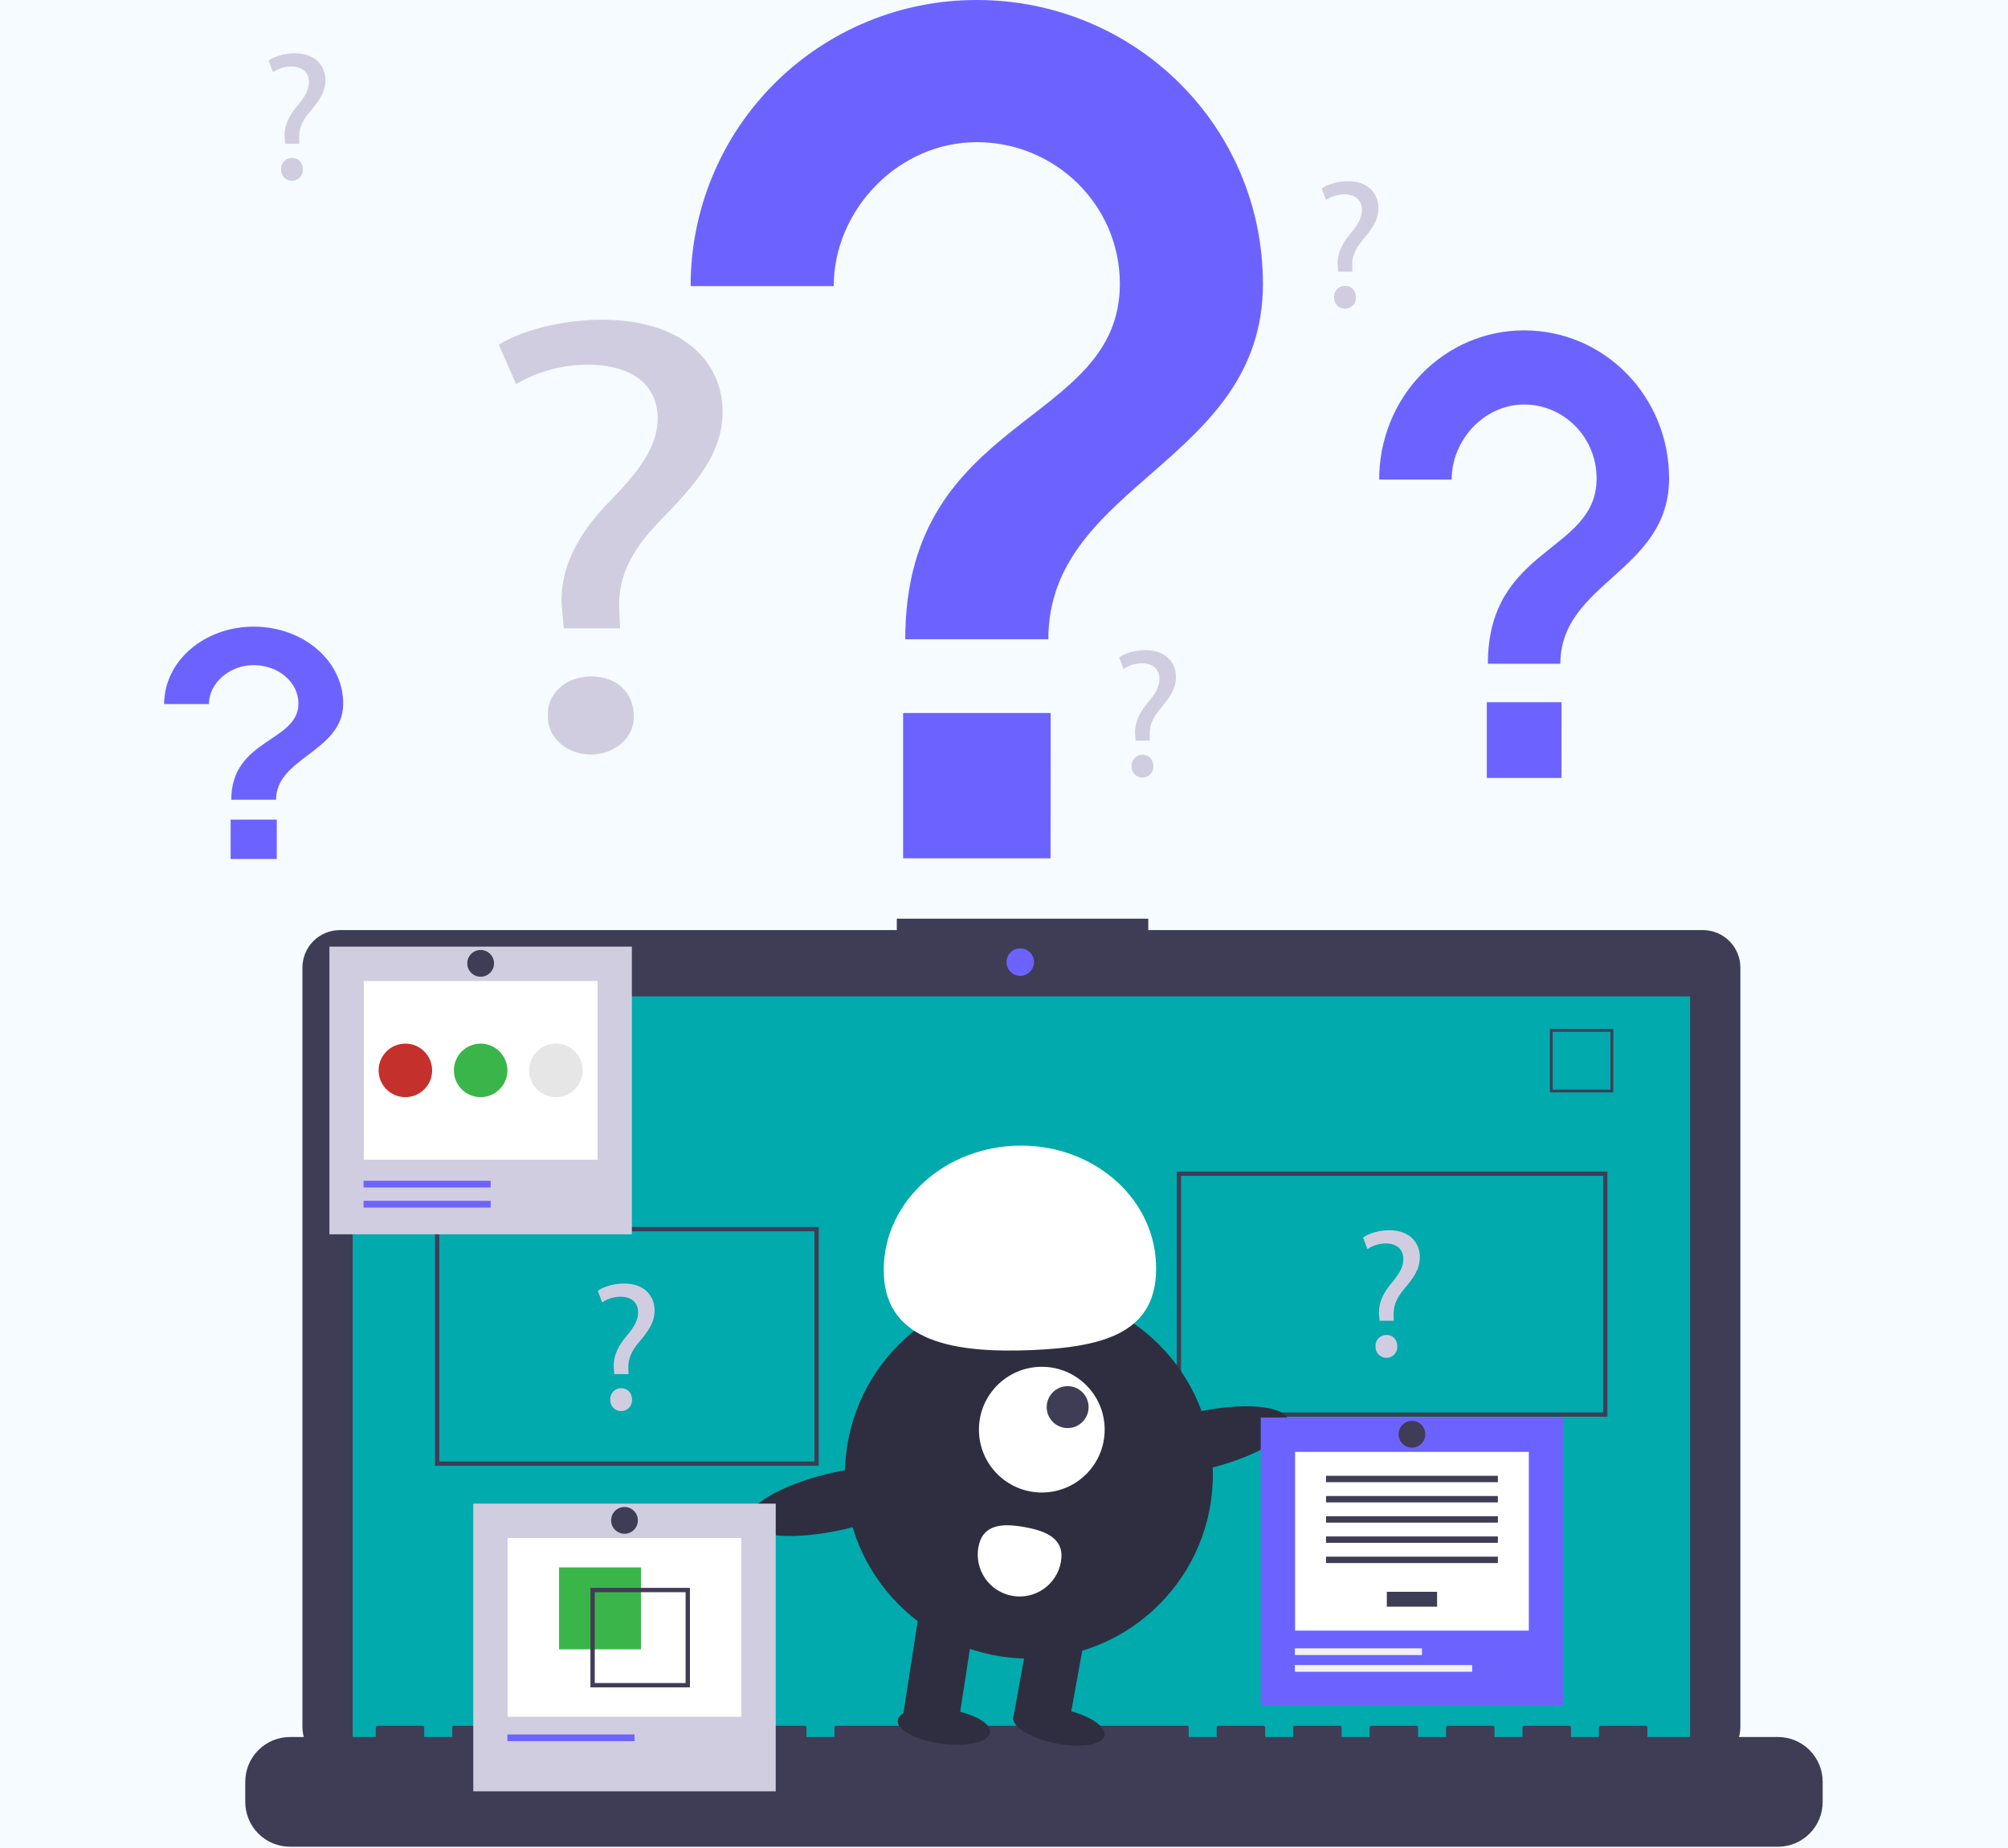 <svg width="942" height="867" viewBox="0 0 942 867" fill="none" xmlns="http://www.w3.org/2000/svg">
<rect width="942" height="867" fill="#F6FBFF"/>
<g clip-path="url(#clip0)">
<path d="M798.85 436.362H538.681V431H420.71V436.362H159.468C157.157 436.362 154.868 436.818 152.733 437.702C150.598 438.586 148.658 439.883 147.024 441.517C145.39 443.151 144.093 445.091 143.209 447.226C142.325 449.361 141.869 451.65 141.869 453.961V810.213C141.869 814.88 143.723 819.357 147.024 822.657C150.324 825.957 154.8 827.812 159.468 827.812H798.85C801.162 827.812 803.45 827.356 805.585 826.472C807.72 825.588 809.66 824.291 811.295 822.657C812.929 821.023 814.225 819.083 815.109 816.948C815.994 814.813 816.449 812.524 816.449 810.213V453.961C816.449 451.65 815.994 449.361 815.109 447.226C814.225 445.091 812.929 443.151 811.295 441.517C809.66 439.883 807.72 438.586 805.585 437.702C803.45 436.818 801.162 436.362 798.85 436.362V436.362Z" fill="#3F3D56"/>
<path d="M792.855 467.464H165.464V821.377H792.855V467.464Z" fill="#01AAAD"/>
<path d="M478.623 457.812C482.177 457.812 485.058 454.931 485.058 451.377C485.058 447.823 482.177 444.942 478.623 444.942C475.069 444.942 472.188 447.823 472.188 451.377C472.188 454.931 475.069 457.812 478.623 457.812Z" fill="#6C63FF"/>
<path d="M756.838 512.507H727.098V482.767H756.838V512.507ZM728.391 511.214H755.545V484.06H728.391V511.214Z" fill="#3F3D56"/>
<path d="M834.065 814.942H772.836V810.53C772.836 810.416 772.813 810.302 772.769 810.196C772.725 810.09 772.661 809.993 772.579 809.912C772.498 809.831 772.402 809.766 772.296 809.722C772.189 809.678 772.076 809.656 771.961 809.656H750.968C750.853 809.656 750.739 809.678 750.633 809.722C750.527 809.766 750.431 809.831 750.349 809.912C750.268 809.993 750.204 810.09 750.16 810.196C750.116 810.302 750.093 810.416 750.093 810.53V814.942H736.973V810.53C736.973 810.416 736.95 810.302 736.906 810.196C736.862 810.09 736.798 809.993 736.716 809.912C736.635 809.831 736.539 809.766 736.433 809.722C736.327 809.678 736.213 809.656 736.098 809.656H715.105C714.99 809.656 714.876 809.678 714.77 809.722C714.664 809.766 714.568 809.831 714.487 809.912C714.405 809.993 714.341 810.09 714.297 810.196C714.253 810.302 714.23 810.416 714.23 810.53V814.942H701.11V810.53C701.11 810.416 701.087 810.302 701.043 810.196C700.999 810.09 700.935 809.993 700.854 809.912C700.772 809.831 700.676 809.766 700.57 809.722C700.464 809.678 700.35 809.656 700.235 809.656H679.242C679.127 809.656 679.013 809.678 678.907 809.722C678.801 809.766 678.705 809.831 678.624 809.912C678.542 809.993 678.478 810.09 678.434 810.196C678.39 810.302 678.367 810.416 678.367 810.53V814.942H665.247V810.53C665.247 810.416 665.224 810.302 665.18 810.196C665.136 810.09 665.072 809.993 664.991 809.912C664.909 809.831 664.813 809.766 664.707 809.722C664.601 809.678 664.487 809.656 664.372 809.656H643.379C643.264 809.656 643.151 809.678 643.044 809.722C642.938 809.766 642.842 809.831 642.761 809.912C642.68 809.993 642.615 810.09 642.571 810.196C642.527 810.302 642.505 810.416 642.505 810.53V814.942H629.384V810.53C629.384 810.416 629.361 810.302 629.317 810.196C629.273 810.09 629.209 809.993 629.128 809.912C629.047 809.831 628.95 809.766 628.844 809.722C628.738 809.678 628.624 809.656 628.509 809.656H607.516C607.401 809.656 607.288 809.678 607.182 809.722C607.076 809.766 606.979 809.831 606.898 809.912C606.817 809.993 606.752 810.09 606.708 810.196C606.664 810.302 606.642 810.416 606.642 810.53V814.942H593.521V810.53C593.521 810.416 593.498 810.302 593.455 810.196C593.411 810.09 593.346 809.993 593.265 809.912C593.184 809.831 593.087 809.766 592.981 809.722C592.875 809.678 592.761 809.656 592.646 809.656H571.654C571.539 809.656 571.425 809.678 571.319 809.722C571.213 809.766 571.116 809.831 571.035 809.912C570.954 809.993 570.889 810.09 570.845 810.196C570.801 810.302 570.779 810.416 570.779 810.53V814.942H557.658V810.53C557.658 810.416 557.636 810.302 557.592 810.196C557.548 810.09 557.483 809.993 557.402 809.912C557.321 809.831 557.224 809.766 557.118 809.722C557.012 809.678 556.898 809.656 556.784 809.656H392.339C392.224 809.656 392.11 809.678 392.004 809.722C391.898 809.766 391.802 809.831 391.721 809.912C391.639 809.993 391.575 810.09 391.531 810.196C391.487 810.302 391.464 810.416 391.464 810.53V814.942H378.344V810.53C378.344 810.416 378.321 810.302 378.277 810.196C378.233 810.09 378.169 809.993 378.088 809.912C378.006 809.831 377.91 809.766 377.804 809.722C377.698 809.678 377.584 809.656 377.469 809.656H356.476C356.361 809.656 356.248 809.678 356.141 809.722C356.035 809.766 355.939 809.831 355.858 809.912C355.776 809.993 355.712 810.09 355.668 810.196C355.624 810.302 355.601 810.416 355.601 810.53V814.942H342.481V810.53C342.481 810.416 342.458 810.302 342.414 810.196C342.37 810.09 342.306 809.993 342.225 809.912C342.143 809.831 342.047 809.766 341.941 809.722C341.835 809.678 341.721 809.656 341.606 809.656H320.613C320.498 809.656 320.385 809.678 320.279 809.722C320.172 809.766 320.076 809.831 319.995 809.912C319.914 809.993 319.849 810.09 319.805 810.196C319.761 810.302 319.739 810.416 319.739 810.53V814.942H306.618V810.53C306.618 810.416 306.595 810.302 306.551 810.196C306.507 810.09 306.443 809.993 306.362 809.912C306.281 809.831 306.184 809.766 306.078 809.722C305.972 809.678 305.858 809.656 305.743 809.656H284.75C284.636 809.656 284.522 809.678 284.416 809.722C284.31 809.766 284.213 809.831 284.132 809.912C284.051 809.993 283.986 810.09 283.942 810.196C283.898 810.302 283.876 810.416 283.876 810.53V814.942H270.755V810.53C270.755 810.416 270.733 810.302 270.689 810.196C270.645 810.09 270.58 809.993 270.499 809.912C270.418 809.831 270.321 809.766 270.215 809.722C270.109 809.678 269.995 809.656 269.88 809.656H248.887C248.773 809.656 248.659 809.678 248.553 809.722C248.447 809.766 248.35 809.831 248.269 809.912C248.188 809.993 248.123 810.09 248.079 810.196C248.035 810.302 248.013 810.416 248.013 810.53V814.942H234.892V810.53C234.892 810.416 234.87 810.302 234.826 810.196C234.782 810.09 234.717 809.993 234.636 809.912C234.555 809.831 234.458 809.766 234.352 809.722C234.246 809.678 234.132 809.656 234.018 809.656H213.025C212.91 809.656 212.796 809.678 212.69 809.722C212.584 809.766 212.487 809.831 212.406 809.912C212.325 809.993 212.26 810.09 212.217 810.196C212.173 810.302 212.15 810.416 212.15 810.53V814.942H199.029V810.53C199.029 810.416 199.007 810.302 198.963 810.196C198.919 810.09 198.854 809.993 198.773 809.912C198.692 809.831 198.596 809.766 198.489 809.722C198.383 809.678 198.27 809.656 198.155 809.656H177.162C177.047 809.656 176.933 809.678 176.827 809.722C176.721 809.766 176.624 809.831 176.543 809.912C176.462 809.993 176.398 810.09 176.354 810.196C176.31 810.302 176.287 810.416 176.287 810.53V814.942H136.051C130.483 814.942 125.143 817.154 121.206 821.091C117.269 825.028 115.058 830.367 115.058 835.935V845.427C115.058 850.995 117.27 856.335 121.206 860.272C125.143 864.209 130.483 866.42 136.051 866.42H834.065C839.632 866.42 844.972 864.209 848.909 860.272C852.846 856.335 855.058 850.995 855.058 845.427V835.935C855.058 830.367 852.846 825.028 848.909 821.091C844.972 817.154 839.632 814.942 834.065 814.942V814.942Z" fill="#3F3D56"/>
<path d="M754.072 664.671H552.072V549.671H754.072V664.671ZM554.072 662.671H752.072V551.671H554.072V662.671Z" fill="#3F3D56"/>
<path d="M384.072 687.671H204.072V575.671H384.072V687.671ZM206.072 685.671H382.072V577.671H206.072V685.671Z" fill="#3F3D56"/>
<path d="M288.166 644.671L287.993 642.434C287.478 637.791 289.026 632.717 293.325 627.557C297.196 622.999 299.345 619.645 299.345 615.775C299.345 611.389 296.594 608.466 291.176 608.38C288.077 608.367 285.048 609.297 282.49 611.046L280.426 605.628C283.264 603.563 288.166 602.187 292.723 602.187C302.614 602.187 307.085 608.294 307.085 614.829C307.085 620.678 303.817 624.891 299.689 629.793C295.906 634.264 294.53 638.049 294.787 642.434L294.873 644.671L288.166 644.671ZM286.274 656.711C286.227 656.009 286.327 655.306 286.567 654.644C286.806 653.983 287.18 653.379 287.665 652.87C288.15 652.361 288.735 651.958 289.384 651.686C290.033 651.415 290.73 651.281 291.433 651.293C294.444 651.293 296.508 653.528 296.508 656.711C296.536 657.4 296.425 658.089 296.18 658.734C295.936 659.38 295.564 659.97 295.086 660.468C294.608 660.966 294.034 661.362 293.399 661.633C292.764 661.903 292.081 662.043 291.391 662.043C290.7 662.043 290.017 661.903 289.382 661.633C288.747 661.362 288.174 660.966 287.696 660.468C287.218 659.97 286.845 659.38 286.601 658.734C286.357 658.089 286.245 657.4 286.274 656.711V656.711Z" fill="#D0CDE1"/>
<path d="M647.166 619.671L646.994 617.434C646.478 612.791 648.026 607.717 652.326 602.557C656.196 597.999 658.346 594.645 658.346 590.775C658.346 586.389 655.594 583.466 650.176 583.38C647.077 583.367 644.048 584.297 641.49 586.046L639.426 580.628C642.264 578.563 647.166 577.187 651.723 577.187C661.614 577.187 666.085 583.294 666.085 589.829C666.085 595.678 662.817 599.891 658.689 604.793C654.906 609.264 653.53 613.049 653.787 617.434L653.873 619.671L647.166 619.671ZM645.274 631.711C645.228 631.009 645.327 630.306 645.567 629.644C645.806 628.983 646.18 628.379 646.665 627.87C647.15 627.361 647.735 626.958 648.384 626.686C649.033 626.415 649.73 626.281 650.433 626.293C653.444 626.293 655.508 628.528 655.508 631.711C655.536 632.4 655.425 633.089 655.18 633.734C654.936 634.38 654.564 634.97 654.086 635.468C653.608 635.966 653.034 636.362 652.399 636.633C651.764 636.903 651.081 637.043 650.391 637.043C649.7 637.043 649.017 636.903 648.382 636.633C647.747 636.362 647.174 635.966 646.696 635.468C646.218 634.97 645.845 634.38 645.601 633.734C645.357 633.089 645.245 632.4 645.274 631.711V631.711Z" fill="#D0CDE1"/>
<path d="M482.693 778.141C530.351 778.141 568.985 739.507 568.985 691.849C568.985 644.191 530.351 605.556 482.693 605.556C435.035 605.556 396.401 644.191 396.401 691.849C396.401 739.507 435.035 778.141 482.693 778.141Z" fill="#2F2E41"/>
<path d="M449.365 810.018L423.568 805.348L431.935 751.484L457.731 756.154L449.365 810.018Z" fill="#2F2E41"/>
<path d="M509.324 765.493L483.527 760.824L475.161 807.042L500.957 811.711L509.324 765.493Z" fill="#2F2E41"/>
<path d="M518.199 814.229C519.094 809.794 510.232 804.263 498.405 801.876C486.579 799.488 476.266 801.148 475.37 805.583C474.475 810.018 483.337 815.549 495.163 817.936C506.99 820.324 517.303 818.664 518.199 814.229Z" fill="#2F2E41"/>
<path d="M464.47 812.836C465.064 808.351 455.85 803.43 443.889 801.846C431.928 800.261 421.75 802.613 421.156 807.098C420.562 811.583 429.776 816.504 441.737 818.088C453.698 819.673 463.876 817.321 464.47 812.836Z" fill="#2F2E41"/>
<path d="M488.734 700.233C505.022 700.233 518.227 687.029 518.227 670.741C518.227 654.453 505.022 641.249 488.734 641.249C472.446 641.249 459.242 654.453 459.242 670.741C459.242 687.029 472.446 700.233 488.734 700.233Z" fill="white"/>
<path d="M500.856 670.001C506.285 670.001 510.686 665.599 510.686 660.17C510.686 654.74 506.285 650.339 500.856 650.339C495.426 650.339 491.025 654.74 491.025 660.17C491.025 665.599 495.426 670.001 500.856 670.001Z" fill="#3F3D56"/>
<path d="M414.621 597.972C413.323 566.025 440.856 538.966 476.118 537.534C511.38 536.102 541.017 560.838 542.315 592.785C543.613 624.732 519.101 631.99 483.839 633.423C448.578 634.855 415.918 629.919 414.621 597.972Z" fill="white"/>
<path d="M565.398 689.33C588.625 684.006 606.099 673.779 604.428 666.488C602.756 659.196 582.572 657.601 559.346 662.925C536.119 668.249 518.645 678.476 520.317 685.768C521.988 693.059 542.172 694.654 565.398 689.33Z" fill="#2F2E41"/>
<path d="M396.01 717.499C419.236 712.175 436.71 701.948 435.039 694.657C433.368 687.365 413.184 685.77 389.957 691.094C366.731 696.418 349.257 706.645 350.928 713.937C352.599 721.228 372.783 722.823 396.01 717.499Z" fill="#2F2E41"/>
<path d="M458.993 725.855C458.533 728.396 458.578 731.003 459.125 733.526C459.673 736.049 460.712 738.44 462.183 740.562C463.654 742.683 465.529 744.495 467.7 745.892C469.872 747.289 472.297 748.245 474.838 748.705C477.378 749.165 479.985 749.12 482.508 748.572C485.031 748.025 487.422 746.986 489.544 745.515C491.666 744.043 493.477 742.169 494.874 739.997C496.271 737.826 497.227 735.401 497.687 732.86C499.621 722.175 491.36 718.394 480.675 716.46C469.99 714.525 460.927 715.17 458.993 725.855Z" fill="white"/>
<path d="M296.422 444.122H154.535V579.09H296.422V444.122Z" fill="#D0CDE1"/>
<path d="M280.298 460.246H170.658V544.088H280.298V460.246Z" fill="white"/>
<path d="M230.186 553.979H170.55V557.118H230.186V553.979Z" fill="#6C63FF"/>
<path d="M230.186 563.396H170.55V566.534H230.186V563.396Z" fill="#6C63FF"/>
<path d="M190.167 514.745C197.101 514.745 202.722 509.124 202.722 502.19C202.722 495.256 197.101 489.634 190.167 489.634C183.233 489.634 177.612 495.256 177.612 502.19C177.612 509.124 183.233 514.745 190.167 514.745Z" fill="#C4302B"/>
<path d="M225.478 514.745C232.412 514.745 238.033 509.124 238.033 502.19C238.033 495.256 232.412 489.634 225.478 489.634C218.544 489.634 212.923 495.256 212.923 502.19C212.923 509.124 218.544 514.745 225.478 514.745Z" fill="#3AB54A"/>
<path d="M260.789 514.745C267.723 514.745 273.345 509.124 273.345 502.19C273.345 495.256 267.723 489.634 260.789 489.634C253.855 489.634 248.234 495.256 248.234 502.19C248.234 509.124 253.855 514.745 260.789 514.745Z" fill="#E6E6E6"/>
<path d="M225.478 458.247C228.945 458.247 231.756 455.436 231.756 451.969C231.756 448.502 228.945 445.692 225.478 445.692C222.011 445.692 219.201 448.502 219.201 451.969C219.201 455.436 222.011 458.247 225.478 458.247Z" fill="#3F3D56"/>
<path d="M363.909 705.459H222.022V840.426H363.909V705.459Z" fill="#D0CDE1"/>
<path d="M347.786 721.582H238.146V805.425H347.786V721.582Z" fill="white"/>
<path d="M300.709 735.361H262.272V773.798H300.709V735.361Z" fill="#3AB54A"/>
<path d="M276.986 744.973V791.646H323.66V744.973H276.986ZM321.635 789.622H279.01V746.997H321.635V789.622Z" fill="#3F3D56"/>
<path d="M297.674 813.747H238.037V816.885H297.674V813.747Z" fill="#6C63FF"/>
<path d="M292.966 719.583C296.433 719.583 299.243 716.773 299.243 713.306C299.243 709.839 296.433 707.028 292.966 707.028C289.499 707.028 286.688 709.839 286.688 713.306C286.688 716.773 289.499 719.583 292.966 719.583Z" fill="#3F3D56"/>
<path d="M733.323 665.053H591.437V800.02H733.323V665.053Z" fill="#6C63FF"/>
<path d="M717.2 681.176H607.56V765.019H717.2V681.176Z" fill="white"/>
<path d="M674.173 746.812H650.587V753.802H674.173V746.812Z" fill="#3F3D56"/>
<path d="M702.688 692.393H622.072V695.388H702.688V692.393Z" fill="#3F3D56"/>
<path d="M702.688 701.879H622.072V704.874H702.688V701.879Z" fill="#3F3D56"/>
<path d="M702.688 711.365H622.072V714.36H702.688V711.365Z" fill="#3F3D56"/>
<path d="M702.688 720.851H622.072V723.846H702.688V720.851Z" fill="#3F3D56"/>
<path d="M702.688 730.337H622.072V733.332H702.688V730.337Z" fill="#3F3D56"/>
<path d="M667.088 773.341H607.451V776.479H667.088V773.341Z" fill="#F2F2F2"/>
<path d="M690.629 781.187H607.451V784.326H690.629V781.187Z" fill="#F2F2F2"/>
<path d="M662.38 679.177C665.847 679.177 668.658 676.367 668.658 672.9C668.658 669.433 665.847 666.622 662.38 666.622C658.913 666.622 656.102 669.433 656.102 672.9C656.102 676.367 658.913 679.177 662.38 679.177Z" fill="#3F3D56"/>
</g>
<path d="M532.74 347.483L532.568 345.247C532.052 340.604 533.6 335.529 537.9 330.37C541.77 325.812 543.92 322.458 543.92 318.588C543.92 314.202 541.168 311.278 535.75 311.192C532.651 311.18 529.622 312.11 527.064 313.858L525 308.44C527.838 306.376 532.74 305 537.298 305C547.188 305 551.66 311.106 551.66 317.642C551.66 323.49 548.392 327.704 544.264 332.605C540.48 337.077 539.104 340.861 539.362 345.247L539.448 347.483L532.74 347.483ZM530.848 359.523C530.802 358.822 530.902 358.118 531.141 357.457C531.381 356.796 531.755 356.192 532.24 355.683C532.724 355.173 533.31 354.77 533.958 354.499C534.607 354.227 535.305 354.093 536.008 354.105C539.018 354.105 541.082 356.341 541.082 359.523C541.11 360.213 540.999 360.901 540.755 361.547C540.511 362.193 540.138 362.782 539.66 363.28C539.182 363.778 538.609 364.175 537.974 364.445C537.339 364.716 536.655 364.856 535.965 364.856C535.275 364.856 534.592 364.716 533.957 364.445C533.322 364.175 532.748 363.778 532.27 363.28C531.792 362.782 531.42 362.193 531.175 361.547C530.931 360.901 530.82 360.213 530.848 359.523V359.523Z" fill="#D0CDE1"/>
<path d="M133.74 67.483L133.568 65.247C133.052 60.603 134.6 55.529 138.9 50.37C142.77 45.812 144.92 42.458 144.92 38.588C144.92 34.202 142.168 31.278 136.75 31.192C133.651 31.18 130.622 32.11 128.064 33.858L126 28.44C128.838 26.376 133.74 25 138.298 25C148.188 25 152.66 31.106 152.66 37.642C152.66 43.49 149.392 47.704 145.264 52.605C141.48 57.077 140.104 60.861 140.362 65.247L140.448 67.483L133.74 67.483ZM131.848 79.523C131.802 78.822 131.902 78.118 132.141 77.457C132.381 76.796 132.755 76.192 133.24 75.683C133.724 75.174 134.31 74.77 134.958 74.499C135.607 74.228 136.305 74.094 137.008 74.105C140.018 74.105 142.082 76.341 142.082 79.523C142.11 80.213 141.999 80.901 141.755 81.547C141.511 82.193 141.138 82.782 140.66 83.28C140.182 83.778 139.609 84.175 138.974 84.445C138.339 84.716 137.655 84.856 136.965 84.856C136.275 84.856 135.592 84.716 134.957 84.445C134.322 84.175 133.748 83.778 133.27 83.28C132.792 82.782 132.42 82.193 132.175 81.547C131.931 80.901 131.82 80.213 131.848 79.523V79.523Z" fill="#D0CDE1"/>
<path d="M627.74 127.483L627.568 125.247C627.052 120.604 628.6 115.529 632.9 110.37C636.77 105.812 638.92 102.458 638.92 98.588C638.92 94.202 636.168 91.278 630.75 91.192C627.651 91.18 624.622 92.11 622.064 93.858L620 88.44C622.838 86.376 627.74 85 632.298 85C642.188 85 646.66 91.106 646.66 97.642C646.66 103.49 643.392 107.704 639.264 112.605C635.48 117.077 634.104 120.861 634.362 125.247L634.448 127.483L627.74 127.483ZM625.848 139.523C625.802 138.822 625.902 138.118 626.141 137.457C626.381 136.796 626.755 136.192 627.24 135.683C627.724 135.173 628.31 134.77 628.958 134.499C629.607 134.227 630.305 134.093 631.008 134.105C634.018 134.105 636.082 136.341 636.082 139.523C636.11 140.213 635.999 140.901 635.755 141.547C635.511 142.193 635.138 142.782 634.66 143.28C634.182 143.778 633.609 144.175 632.974 144.445C632.339 144.716 631.655 144.856 630.965 144.856C630.275 144.856 629.592 144.716 628.957 144.445C628.322 144.175 627.748 143.778 627.27 143.28C626.792 142.782 626.42 142.193 626.175 141.547C625.931 140.901 625.82 140.213 625.848 139.523V139.523Z" fill="#D0CDE1"/>
<path d="M264.485 294.792L263.806 287.17C261.776 271.344 267.872 254.05 284.807 236.467C300.049 220.93 308.517 209.5 308.517 196.31C308.517 181.363 297.678 171.398 276.339 171.105C264.135 171.062 252.204 174.231 242.129 180.191L234 161.726C245.179 154.69 264.485 150 282.436 150C321.388 150 339 170.812 339 193.085C339 213.018 326.129 227.38 309.871 244.085C294.968 259.325 289.549 272.223 290.564 287.17L290.903 294.792L264.485 294.792ZM257.033 335.827C256.851 333.436 257.244 331.038 258.187 328.784C259.13 326.531 260.603 324.472 262.513 322.737C264.423 321.001 266.728 319.627 269.283 318.702C271.837 317.777 274.586 317.32 277.355 317.361C289.211 317.361 297.34 324.98 297.34 335.827C297.452 338.177 297.013 340.523 296.051 342.724C295.089 344.924 293.622 346.933 291.74 348.631C289.857 350.328 287.598 351.679 285.097 352.602C282.596 353.524 279.905 354 277.186 354C274.468 354 271.777 353.524 269.276 352.602C266.775 351.679 264.516 350.328 262.633 348.631C260.751 346.933 259.284 344.924 258.322 342.724C257.36 340.523 256.921 338.177 257.033 335.827V335.827Z" fill="#D0CDE1"/>
<path d="M492.84 402.69H423.67V334.53H492.89L492.84 402.69ZM491.84 299.92H424.67C424.67 194 525.35 200.19 525.35 133.18C525.35 96.27 495.14 66.7 458.23 66.7C421.32 66.7 391.12 98.58 391.12 134.23H324C323.97 116.594 327.421 99.126 334.156 82.827C340.891 66.528 350.777 51.718 363.248 39.248C375.718 26.777 390.528 16.891 406.827 10.156C423.126 3.421 440.594 -0.03 458.23 0C532.37 0 592.46 59.15 592.46 133.18C592.46 216.97 491.79 226.51 491.79 299.92H491.84Z" fill="#6C63FF"/>
<path d="M732.533 365H697.492V329.455H732.559L732.533 365ZM732.027 311.406H697.999C697.999 256.17 749.003 259.398 749.003 224.453C749.003 205.204 733.698 189.784 715 189.784C696.302 189.784 681.003 206.409 681.003 225H647C646.985 215.803 648.733 206.693 652.145 198.194C655.557 189.694 660.565 181.971 666.883 175.467C673.2 168.964 680.702 163.809 688.959 160.296C697.216 156.784 706.066 154.984 715 155C752.559 155 783 185.846 783 224.453C783 268.148 732.001 273.123 732.001 311.406H732.027Z" fill="#6C63FF"/>
<path d="M129.829 403H108.186V384.55H129.845L129.829 403ZM129.516 375.182H108.499C108.499 346.512 140.002 348.187 140.002 330.049C140.002 320.058 130.549 312.054 119 312.054C107.451 312.054 98.002 320.684 98.002 330.333H77C76.991 325.56 78.07 320.831 80.178 316.42C82.285 312.008 85.379 307.999 89.28 304.624C93.182 301.248 97.816 298.572 102.916 296.749C108.016 294.926 113.482 293.992 119 294C142.198 294 161 310.011 161 330.049C161 352.729 129.501 355.312 129.501 375.182H129.516Z" fill="#6C63FF"/>
<defs>
<clipPath id="clip0">
<rect y="431" width="941.404" height="435.42" fill="white"/>
</clipPath>
</defs>
</svg>
